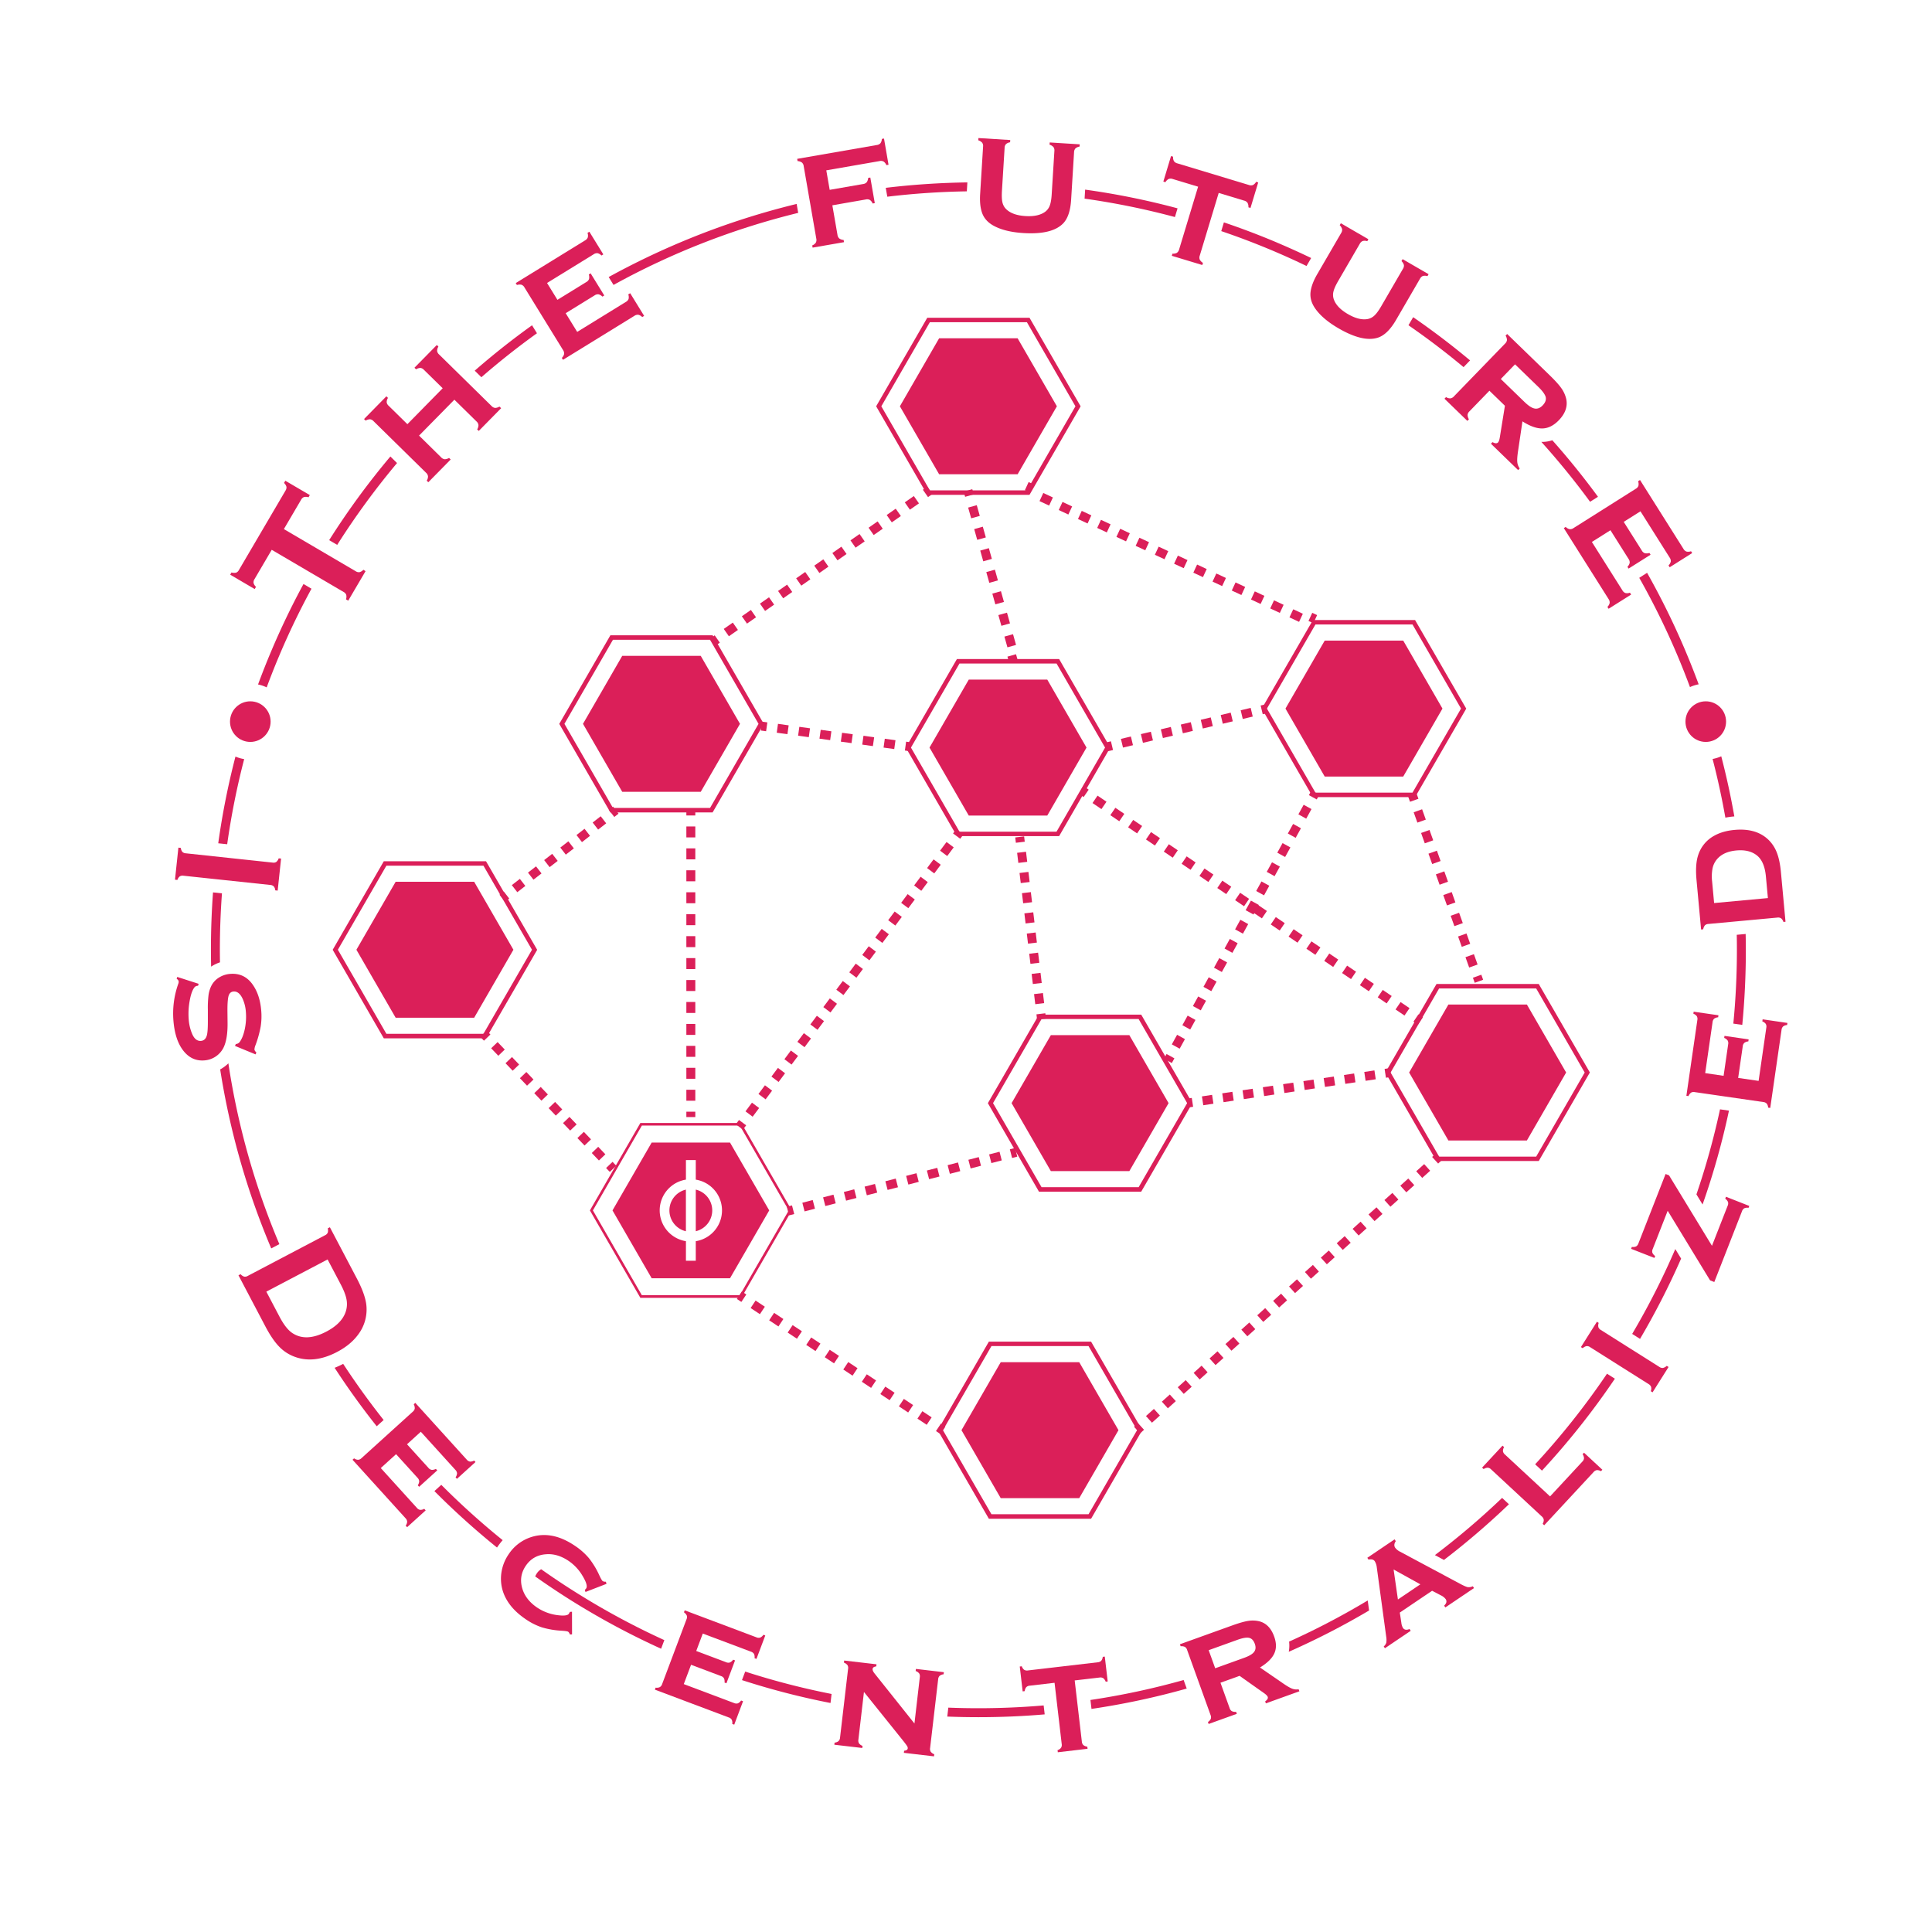 <svg id="Layer_1" data-name="Layer 1" xmlns="http://www.w3.org/2000/svg" viewBox="0 0 2160 2160"><defs><style>.cls-1{fill:#db1f59;}</style></defs><path class="cls-1" d="M1582.08,693.24H1467.8l-3,5.26-51.22,88.71-2.89,5,2.89,5,54.26,94h114.28l29.83-51.65,5.2-9,22.12-38.3Zm-2.88,192.94H1470.68l-54.25-94,54.25-94H1579.2l54.25,94Z"/><polygon class="cls-1" points="1568.82 716.2 1481.05 716.2 1437.17 792.21 1481.05 868.21 1568.82 868.21 1612.7 792.21 1568.82 716.2"/><path class="cls-1" d="M1238.37,830.81l-51.22-88.71-3-5.26H1069.83l-57.15,99,22.12,38.3,5.2,9,29.83,51.65h114.28l54.26-94,2.89-5Zm-57.14,99H1072.71l-54.25-94,54.25-94h108.52l54.25,94Z"/><polygon class="cls-1" points="1170.86 759.81 1083.09 759.81 1039.21 835.81 1083.09 911.82 1170.86 911.82 1214.74 835.81 1170.86 759.81"/><path class="cls-1" d="M1151,355.25H1036.7l-57.15,99,33.74,58.43,5.08,8.8,18.33,31.75H1151l18.33-31.75,5.08-8.8,33.74-58.43Zm-2.88,193H1039.58l-54.25-94,54.25-94H1148.1l54.25,94Z"/><polygon class="cls-1" points="1137.72 378.22 1049.95 378.22 1006.07 454.23 1049.95 530.23 1137.72 530.23 1181.6 454.23 1137.72 378.22"/><path class="cls-1" d="M851,804.27l-54.26-94H682.41L652.58,762l-5.2,9-22.12,38.31,57.15,99H796.69l3-5.16L851,814.27l2.89-5Zm-57.14,99H685.29l-54.25-94,54.25-94H793.81l54.25,94Z"/><polygon class="cls-1" points="783.43 733.26 695.67 733.26 651.79 809.27 695.67 885.28 783.43 885.28 827.32 809.27 783.43 733.26"/><path class="cls-1" d="M1310.91,1195l-5.2-9-29.83-51.65H1161.6l-54.26,94-2.89,5,2.89,5,51.25,88.76,3,5.22h114.28l57.15-99ZM1273,1327.3H1164.48l-54.25-94,54.25-94H1273l54.25,94Z"/><polygon class="cls-1" points="1262.62 1157.32 1174.86 1157.32 1130.97 1233.32 1174.86 1309.33 1262.62 1309.33 1306.5 1233.32 1262.62 1157.32"/><path class="cls-1" d="M1720.34,1100.1H1606.06l-3,5.13h0l-51.3,88.84-2.89,5,2.89,5,51.3,88.84,3,5.13h114.28l57.15-99Zm-2.88,193H1608.94l-54.25-94,54.25-94h108.52l54.25,94Z"/><polygon class="cls-1" points="1707.08 1123.08 1619.32 1123.08 1575.43 1199.08 1619.32 1275.09 1707.08 1275.09 1750.96 1199.08 1707.08 1123.08"/><path class="cls-1" d="M597.64,1056.83,546.34,968h0l-3-5.13H429.1l-57.15,99,57.15,99H543.38l3-5.13,51.3-88.84,2.89-5Zm-57.14,99H432l-54.25-94,54.25-94H540.5l54.25,94Z"/><polygon class="cls-1" points="530.12 985.82 442.35 985.82 398.47 1061.83 442.35 1137.83 530.12 1137.83 574 1061.83 530.12 985.82"/><path class="cls-1" d="M1248.77,1550.07l-5.12-8.86-23.8-41.23H1105.56l-57.14,99,57.14,99h114.29l57.14-99ZM1217,1692.94H1108.45l-54.26-94,54.26-94H1217l54.26,94Z"/><polygon class="cls-1" points="1206.59 1522.96 1118.83 1522.96 1074.94 1598.96 1118.83 1674.97 1206.59 1674.97 1250.47 1598.96 1206.59 1522.96"/><path class="cls-1" d="M255.33,1188.82a40.13,40.13,0,0,1-3.53,3.1,40.83,40.83,0,0,1-5.64,3.7,849.94,849.94,0,0,0,57.08,200.12l9.09-4.78A840,840,0,0,1,255.33,1188.82Zm128.36,336a96.78,96.78,0,0,1-9.57,4.4q21.94,33.73,47.05,65.36l7.76-7Q404.93,1557.3,383.69,1524.84Zm783.13,381.87q-36.09,3.11-73,3.12-16.87,0-33.59-.66h0l-1.16,10q17.33.69,34.76.69,37.34,0,74.15-3.14Zm363.83-106.16-1.53-11.19a843,843,0,0,1-87.9,46,37.86,37.86,0,0,1-.36,11.38A855.94,855.94,0,0,0,1530.65,1800.55Zm266-264.7a853.82,853.82,0,0,1-80.34,101.26l7.63,7.08a858,858,0,0,0,81.53-102.77ZM1923,1240.25a840.77,840.77,0,0,1-26.37,95.1l6.87,11.28A845.72,845.72,0,0,0,1933,1241.7Zm28.71-196.06-10,.93q.18,8.34.17,16.71,0,41.78-4,82.57l10,1.45q4-41.65,4-84Q1951.84,1053,1951.66,1044.19Zm-216.15-552a36.6,36.6,0,0,1-10.55,1.86l-1.07,0h-.69A851.67,851.67,0,0,1,1777.73,561l8.84-5.58Q1762.63,522.69,1735.51,492.2Zm-307.7-220.94q-29.44-12.45-59.54-22.62l-2.94,9.75a842.37,842.37,0,0,1,95.34,39l5.17-8.91Q1447.07,279.41,1427.81,271.26ZM990.29,210l1.72,9.93a852,852,0,0,1,88.91-6l.62-10A866.16,866.16,0,0,0,990.29,210ZM594.84,363.68q-33.17,23.76-64.1,50.73l7.46,7.33q29.88-26,62.13-49.15ZM339.32,652.91q-19.77,36.45-36.05,75-7.84,18.54-14.77,37.33a42.44,42.44,0,0,1,9.66,3.26,843,843,0,0,1,50.08-110.31ZM244,942.81l10,1.06A842.42,842.42,0,0,1,273,848.69a41.61,41.61,0,0,1-9.75-2.83A848.31,848.31,0,0,0,244,942.81ZM436.46,510.36A853.44,853.44,0,0,0,368,603.91l9,5.26a853.36,853.36,0,0,1,66.9-91.48ZM890.66,228a851.51,851.51,0,0,0-130.79,43.28,860.12,860.12,0,0,0-79.36,38.46l5.43,8.81A842.14,842.14,0,0,1,892.4,238ZM1213.2,212l-.62,10.08a841.71,841.71,0,0,1,101,20.58l2.94-9.74A848.43,848.43,0,0,0,1213.2,212Zm366.74,142.59-5.26,9.05q31.88,22,61.59,46.81l7.28-7.51Q1612.82,377.26,1579.94,354.62Zm304.47,373.24a859.21,859.21,0,0,0-42.94-87.42L1832.7,646a844.75,844.75,0,0,1,56.71,122.17,42.09,42.09,0,0,1,9.72-3.1Q1892.22,746.33,1884.41,727.86Zm40,117.71a41.88,41.88,0,0,1-9.7,3q8.4,32.32,14.28,65.6a83.93,83.93,0,0,1,8.82-1.27l1.2-.09Q1933.07,878.88,1924.39,845.57ZM1873,1396.45a843,843,0,0,1-48.2,94.88l8.79,5.55a856.35,856.35,0,0,0,45.92-89.76Zm-193.63,278.22a851.7,851.7,0,0,1-75.13,63.94l10.13,5.42a864.15,864.15,0,0,0,72.64-62.27Zm-356.05,203.61a839.23,839.23,0,0,1-104.19,22.31l1.17,10a847.51,847.51,0,0,0,106.47-22.75Zm-490.19-9.44-3.59,9.54a845.66,845.66,0,0,0,99,25.59l1.17-10.09A838.63,838.63,0,0,1,833.14,1868.84ZM493.37,1660.06l-7.7,7,1.47,1.48a865.38,865.38,0,0,0,68.53,61.63c.22-.35.45-.69.69-1a70.64,70.64,0,0,1,5.65-7.24A857.67,857.67,0,0,1,493.37,1660.06ZM248.16,998.77l-10-1.06q-2.34,31.86-2.34,64.12,0,9.47.21,18.89l.61-.4a41.47,41.47,0,0,1,9.3-4.41q-.12-7-.12-14.08Q245.84,1030,248.16,998.77Z"/><path class="cls-1" d="M742.74,1833.68l-3.62,9.62a853.12,853.12,0,0,1-84.6-44.25q-9.75-5.8-19.32-11.87-18.72-11.87-36.82-24.69a16.57,16.57,0,0,1,1.85-3.48,14,14,0,0,1,4.82-4.58q15.9,11.27,32.34,21.8,13,8.31,26.24,16.16A841.49,841.49,0,0,0,742.74,1833.68Z"/><path class="cls-1" d="M406.26,637a9.2,9.2,0,0,1-4.3,2.7,6.24,6.24,0,0,1-4.28-1.06l-80.3-47.11,19.26-32.81a6.35,6.35,0,0,1,3.2-3,9.12,9.12,0,0,1,5.09.27l1.45-2.48L319,537.46l-1.46,2.48a9.13,9.13,0,0,1,2.71,4.3,6.32,6.32,0,0,1-1.07,4.28l-52.11,88.83a6,6,0,0,1-3.14,2.9,9.92,9.92,0,0,1-5.11-.23l-1.45,2.48,27.38,16.07,1.46-2.48a9.15,9.15,0,0,1-2.72-4.31,6.2,6.2,0,0,1,1-4.19l19.3-32.9,80.3,47.11a6.3,6.3,0,0,1,3,3.23,9.28,9.28,0,0,1-.26,5.06l2.48,1.46,19.39-33Z"/><path class="cls-1" d="M558.42,454.56a9.49,9.49,0,0,1-4.91,1.48,6.4,6.4,0,0,1-3.93-2.09l-58.72-57.69a6.46,6.46,0,0,1-2.16-3.89,9,9,0,0,1,1.45-4.88l-1.79-1.76-25,25.41,1.8,1.76a9.49,9.49,0,0,1,4.91-1.54,6.35,6.35,0,0,1,3.86,2.09l21,20.62-39.46,40.17-21-20.63a6.41,6.41,0,0,1-2.16-3.88,9,9,0,0,1,1.46-4.87l-1.8-1.77L407,468.5l1.8,1.76a9.81,9.81,0,0,1,4.88-1.5,6.25,6.25,0,0,1,3.9,2.06l58.77,57.74a6.47,6.47,0,0,1,2.17,4,8.52,8.52,0,0,1-1.45,4.81l1.79,1.77,25-25.41-1.79-1.77a9.5,9.5,0,0,1-4.92,1.48,6.4,6.4,0,0,1-3.93-2.1L468.52,487,508,446.87l24.76,24.32a6.5,6.5,0,0,1,2.17,4,8.45,8.45,0,0,1-1.45,4.82l1.8,1.77,25-25.41Z"/><path class="cls-1" d="M704.56,327.82l-2.14,1.32a8.89,8.89,0,0,1,.34,5.09,6.52,6.52,0,0,1-3,3.3l-54.45,33.54-12.88-20.91,32.32-19.91a6.53,6.53,0,0,1,4.39-1.19,9,9,0,0,1,4.37,2.56l2.07-1.28-15.24-24.73-2.06,1.27a9.51,9.51,0,0,1,.25,5.13,6.47,6.47,0,0,1-3,3.31l-32.32,19.9-11.6-18.84,52.08-32.07a6.58,6.58,0,0,1,4.36-1.23,8.87,8.87,0,0,1,4.4,2.59l2.07-1.27-15.62-25.35-2.06,1.27a8.91,8.91,0,0,1,.32,5.08,6.53,6.53,0,0,1-3.05,3.36l-77.5,47.74,1.32,2.14a9.8,9.8,0,0,1,5.1-.29,6.29,6.29,0,0,1,3.29,2.94l43.21,70.15a6.53,6.53,0,0,1,1.15,4.36,8.5,8.5,0,0,1-2.57,4.33l1.33,2.14,79.87-49.19a6.48,6.48,0,0,1,4.36-1.16,8.5,8.5,0,0,1,4.33,2.57l2.15-1.32Z"/><path class="cls-1" d="M988.32,154.88l-2.4.42a8.9,8.9,0,0,1-1.58,4.84,6.61,6.61,0,0,1-4.08,2l-89,15.46.43,2.48a9.71,9.71,0,0,1,4.84,1.62,6.22,6.22,0,0,1,2,3.95l14.1,81.18a6.49,6.49,0,0,1-.55,4.47,8.45,8.45,0,0,1-4,3.07l.43,2.48,35.1-6.1-.43-2.48a9.43,9.43,0,0,1-4.86-1.66,6.46,6.46,0,0,1-2-4l-5.74-33.07L968,223a6.52,6.52,0,0,1,4.52.52,9.2,9.2,0,0,1,3.11,4l2.39-.42-5-28.62-2.39.41a9.61,9.61,0,0,1-1.63,4.85,6.39,6.39,0,0,1-4,2l-37.4,6.5-3.79-21.8,59.56-10.35a6.49,6.49,0,0,1,4.51.52,9.14,9.14,0,0,1,3.12,4l2.39-.42Z"/><path class="cls-1" d="M1173.59,159.26l-.16,2.52a9.48,9.48,0,0,1,4.39,2.7,6.5,6.5,0,0,1,1,4.3l-3,48.39q-.51,8.43-2.23,12.83a15.08,15.08,0,0,1-5.49,7.05q-7.71,5.38-21.63,4.52t-20.92-7.15a15.13,15.13,0,0,1-4.7-7.68c-.81-3.05-1-7.39-.69-13l3-48.39a6.43,6.43,0,0,1,1.5-4.18,8.81,8.81,0,0,1,4.65-2.1l.16-2.52-35.55-2.2-.16,2.52a9.69,9.69,0,0,1,4.34,2.7,6.27,6.27,0,0,1,1,4.3l-3.3,53.23q-.75,12.12,2,20.4,3,9,12.18,14.36,12.78,7.38,34.24,8.7,32.05,2,44.47-10.86,7.71-8.09,8.84-26.31l3.29-53.23a6.46,6.46,0,0,1,1.52-4.19,8.93,8.93,0,0,1,4.64-2.1l.15-2.51Z"/><path class="cls-1" d="M1404.38,203.25a9,9,0,0,1-3.58,3.62,6.54,6.54,0,0,1-4.54-.06l-80-24.18a6.43,6.43,0,0,1-3.8-2.52,8.66,8.66,0,0,1-.91-4.92l-2.32-.7L1300.63,203l2.32.71a9.13,9.13,0,0,1,3.58-3.59,6.43,6.43,0,0,1,4.55,0l28.41,8.59-21.22,70.17a6.43,6.43,0,0,1-2.5,3.75,8.48,8.48,0,0,1-4.94.95l-.73,2.41,34.1,10.31.73-2.41a9.41,9.41,0,0,1-3.59-3.66,6.39,6.39,0,0,1,0-4.45l21.19-70.09,28.41,8.59a6.55,6.55,0,0,1,3.81,2.49,9.11,9.11,0,0,1,1,5l2.32.71,8.62-28.5Z"/><path class="cls-1" d="M1568.14,289.73l-1.26,2.18a9.5,9.5,0,0,1,2.71,4.38,6.41,6.41,0,0,1-1.08,4.26l-24.35,41.93q-4.25,7.31-7.75,10.47a15,15,0,0,1-8.06,3.85q-9.31,1.35-21.37-5.65t-15.49-15.76a15.14,15.14,0,0,1-.77-9q1-4.64,5.22-11.94l24.35-41.93a6.52,6.52,0,0,1,3.22-3.07,8.86,8.86,0,0,1,5.1.21l1.27-2.18-30.8-17.89-1.27,2.18a9.79,9.79,0,0,1,2.67,4.36,6.29,6.29,0,0,1-1,4.29l-26.79,46.12q-6.11,10.5-7.37,19.13-1.39,9.38,4.46,18.29,8.13,12.33,26.72,23.12,27.78,16.13,44.63,10.21,10.5-3.78,19.68-19.57l26.79-46.12a6.39,6.39,0,0,1,3.23-3.06,8.9,8.9,0,0,1,5.09.2l1.27-2.18Z"/><path class="cls-1" d="M1751,445.77A34,34,0,0,0,1745.6,434q-3.93-5.62-13.17-14.58l-47.42-46-1.75,1.81a9.71,9.71,0,0,1,1.54,4.88,6.21,6.21,0,0,1-2,3.91l-57.33,59.17a6.52,6.52,0,0,1-3.94,2.19,8.51,8.51,0,0,1-4.83-1.42l-1.75,1.81,25.58,24.79,1.75-1.81a9.45,9.45,0,0,1-1.51-4.9,6.37,6.37,0,0,1,2.06-3.94l22.36-23.07,17.33,16.79-5.6,34.69c-.49,3.27-1.2,5.38-2.11,6.33q-1.93,2-6.18-.36l-1.75,1.8,30.43,29.49,1.75-1.81a14.83,14.83,0,0,1-2.73-7.33q-.39-4.07,1-13l4.79-32.35q12.86,8.21,22.45,7.92t18.12-9.06Q1753.84,458.45,1751,445.77Zm-26.28,7.47q-5,5.17-10.7,3-4.1-1.45-10-7.22l-26.1-25.29,15.9-16.4,26.1,25.28q7.17,7,8.23,11.48C1728.78,447.15,1727.65,450.18,1724.69,453.24Z"/><path class="cls-1" d="M1890.6,616.28a9,9,0,0,1-5.07.38,6.57,6.57,0,0,1-3.4-3l-48.56-77-2.13,1.34a9.83,9.83,0,0,1,.35,5.1,6.3,6.3,0,0,1-2.91,3.32l-69.68,44a6.5,6.5,0,0,1-4.35,1.2,8.44,8.44,0,0,1-4.35-2.52l-2.13,1.35,50.05,79.34a6.47,6.47,0,0,1,1.2,4.35,8.48,8.48,0,0,1-2.52,4.35l1.34,2.13,25.18-15.88-1.34-2.13a8.81,8.81,0,0,1-5.09.39,6.46,6.46,0,0,1-3.33-3l-34.12-54.09,20.77-13.1,20.25,32.1a6.52,6.52,0,0,1,1.24,4.38,9,9,0,0,1-2.51,4.4l1.3,2,24.57-15.5-1.3-2a9.5,9.5,0,0,1-5.12.31,6.47,6.47,0,0,1-3.35-2.94l-20.25-32.11,18.72-11.8,32.63,51.73a6.68,6.68,0,0,1,1.28,4.35,8.82,8.82,0,0,1-2.55,4.42l1.3,2.06,25.18-15.89Z"/><path class="cls-1" d="M311.56,959.64a8.61,8.61,0,0,1-2.63,4,5.72,5.72,0,0,1-4,.76L207.71,954a5.9,5.9,0,0,1-3.83-1.6,8.55,8.55,0,0,1-1.74-4.44l-2.69-.29-3.81,35.83,2.69.29a8.16,8.16,0,0,1,2.59-3.94,5.94,5.94,0,0,1,4.12-.79l97.23,10.34a6,6,0,0,1,3.79,1.59,8,8,0,0,1,1.69,4.44l2.69.28,3.82-35.83Z"/><path class="cls-1" d="M291.43,1147.73a72.8,72.8,0,0,0,.59-18.26q-1.54-17.87-10-29.36-9.31-12.61-24.83-11.27a27.31,27.31,0,0,0-12.46,4.13,23.48,23.48,0,0,0-8.46,9.22,33.51,33.51,0,0,0-3.11,10.2,114.09,114.09,0,0,0-.77,16.54l0,13.33q0,10.6-1,14.77-1.5,6.24-6.64,6.69-6.41.55-10-8A50.55,50.55,0,0,1,211,1140a80.33,80.33,0,0,1,1-20.72q1.84-10.59,5.19-15.13a4.83,4.83,0,0,1,3.56-2l.67-.06.66-2.18-23.92-7.69-.67,2.18a4,4,0,0,1,2.3,2.94,6,6,0,0,1-.4,2.33,99.13,99.13,0,0,0-5.45,42q1.83,21.17,10.9,32.85,9.47,12.25,23.87,11a25.91,25.91,0,0,0,21.26-14.4q4.6-9.57,4.45-27.13l-.14-13.4q-.08-12.64,1.27-17.17t5.48-4.89q6.24-.54,10.31,8.28a42.82,42.82,0,0,1,3.53,14.3,66.41,66.41,0,0,1-1.15,19.2q-2,9.59-5.85,14.77a5.65,5.65,0,0,1-4.23,2.14l-.92,2.12,23,9.48.92-2.12c-1.36-1.3-2.08-2.4-2.16-3.29a14.52,14.52,0,0,1,1.19-4.95A120,120,0,0,0,291.43,1147.73Z"/><path class="cls-1" d="M409.68,1460.09q-1-12.28-10.86-31l-30-57-2.4,1.26a8.66,8.66,0,0,1,0,4.77,5.89,5.89,0,0,1-3,2.9L277,1426.47a5.87,5.87,0,0,1-4.07.8,8.71,8.71,0,0,1-3.91-2.72l-2.4,1.26,30,57q7.44,14.16,14.76,22a46,46,0,0,0,16.74,11.56q22.39,9,48.82-4.92,15.06-7.92,23.41-19.29A46.34,46.34,0,0,0,409.68,1460.09Zm-23.56,7.53Q381.46,1480,365,1488.68q-22.77,12-38.23,1.64-7.22-4.82-14.27-18.24l-14.74-28,68.5-36,14.74,28q5.36,10.2,6.53,17.42A27.29,27.29,0,0,1,386.12,1467.62Z"/><path class="cls-1" d="M530.07,1632.91a8.38,8.38,0,0,1-4.63,1.18,6.2,6.2,0,0,1-3.64-2.24l-57.49-63.42-1.75,1.59a9.16,9.16,0,0,1,1.14,4.67,5.83,5.83,0,0,1-2.15,3.55l-57.4,52a6,6,0,0,1-3.83,1.82,8,8,0,0,1-4.44-1.62l-1.75,1.59,59.25,65.36a6.09,6.09,0,0,1,1.82,3.83,7.93,7.93,0,0,1-1.63,4.44l1.59,1.75,20.75-18.8-1.59-1.75a8.38,8.38,0,0,1-4.66,1.19,6.1,6.1,0,0,1-3.56-2.2l-40.39-44.55,17.11-15.51,24,26.44a6.15,6.15,0,0,1,1.86,3.86,8.55,8.55,0,0,1-1.61,4.48l1.53,1.69,20.24-18.35-1.53-1.69a9,9,0,0,1-4.69,1.12,6,6,0,0,1-3.58-2.18l-24-26.45,15.42-14,38.63,42.61a6.25,6.25,0,0,1,1.89,3.82,8.34,8.34,0,0,1-1.64,4.51l1.54,1.7,20.74-18.81Z"/><path class="cls-1" d="M677.35,1768.35a6.17,6.17,0,0,1-3.47-.62c-.79-.54-2-2.65-3.76-6.35a93.21,93.21,0,0,0-11.66-19.3,73.89,73.89,0,0,0-15.55-13.77q-25.86-17.61-49.61-9.64a47.51,47.51,0,0,0-24.55,18.89,48.76,48.76,0,0,0-8.28,21.48,46.29,46.29,0,0,0,1.95,20.57q5.85,17.4,25,30.45a72.29,72.29,0,0,0,18.39,9.35,95.49,95.49,0,0,0,22.2,3.77c4.07.24,6.49.63,7.29,1.17a6.39,6.39,0,0,1,1.84,3l2.42-.09-.05-25.31-2.35.14c-.68,1.3-1.06,2-1.12,2.1q-2,2.93-12.36,1.61a52.82,52.82,0,0,1-23.16-8.52q-12.66-8.61-16.46-20.91-4.3-13.95,3.77-25.81t22.59-12.88q12.81-1.07,25.53,7.6a51.8,51.8,0,0,1,15.24,16.39q6.49,10.74,4.17,14.15a9.48,9.48,0,0,1-.68.86,6.34,6.34,0,0,0-.85,1l.78,2.16,23.48-9.08Z"/><path class="cls-1" d="M853.47,1827.69a8.43,8.43,0,0,1-3.59,3.17,6.16,6.16,0,0,1-4.25-.34l-80.12-30.15-.83,2.22a9.11,9.11,0,0,1,3.15,3.62,5.86,5.86,0,0,1-.29,4.14l-27.29,72.52a6,6,0,0,1-2.58,3.36,8,8,0,0,1-4.69.59l-.83,2.21,82.56,31.08a6,6,0,0,1,3.37,2.57,8,8,0,0,1,.59,4.7l2.21.83,9.86-26.2-2.21-.84a8.35,8.35,0,0,1-3.6,3.19,6.14,6.14,0,0,1-4.17-.32l-56.28-21.19,8.13-21.61L806,1873.81a6.17,6.17,0,0,1,3.41,2.58,8.6,8.6,0,0,1,.62,4.73l2.13.8,9.63-25.57-2.14-.81a8.87,8.87,0,0,1-3.67,3.14,6,6,0,0,1-4.17-.3l-33.41-12.57,7.33-19.48,53.83,20.26a6.26,6.26,0,0,1,3.43,2.53,8.49,8.49,0,0,1,.6,4.77l2.14.8,9.86-26.2Z"/><path class="cls-1" d="M1024,1865.87l-.28,2.35a8.41,8.41,0,0,1,3.94,2.72,6,6,0,0,1,.71,4.13l-6,51.83-44.64-56c-1.59-2-2.3-3.68-2.14-5q.27-2.36,4.08-2.85l.27-2.35-36.14-4.21-.27,2.35a9.13,9.13,0,0,1,3.93,2.76,5.88,5.88,0,0,1,.72,4.08l-9,77a6.07,6.07,0,0,1-1.69,3.89,8,8,0,0,1-4.41,1.7l-.28,2.35,31.26,3.65.27-2.36a8.41,8.41,0,0,1-3.9-2.75,6,6,0,0,1-.74-4.16l6.22-53.36,44.23,55.06q3.2,4.08,4,5.45a3.92,3.92,0,0,1,.73,2.54c-.18,1.55-1.54,2.44-4.06,2.65l-.27,2.35,33.7,3.93.27-2.35a8.91,8.91,0,0,1-3.93-2.8,6,6,0,0,1-.71-4.12l9-76.89a6,6,0,0,1,1.65-3.85,8.39,8.39,0,0,1,4.46-1.73l.27-2.35Z"/><path class="cls-1" d="M1235.16,1852.08l-2.26.27a8.5,8.5,0,0,1-1.74,4.46,6.24,6.24,0,0,1-3.94,1.65l-78,9.11a6.06,6.06,0,0,1-4.22-.74,8.21,8.21,0,0,1-2.63-3.91l-2.27.26,3.25,27.81,2.26-.26a8.61,8.61,0,0,1,1.74-4.44,6.1,6.1,0,0,1,3.94-1.68l27.72-3.23,8,68.47a6,6,0,0,1-.74,4.17,8,8,0,0,1-3.91,2.67l.28,2.36,33.26-3.89-.27-2.35a8.82,8.82,0,0,1-4.47-1.82,6,6,0,0,1-1.64-3.84l-8-68.4,27.72-3.23a6.14,6.14,0,0,1,4.22.72,8.6,8.6,0,0,1,2.71,3.92l2.27-.27Z"/><path class="cls-1" d="M1451.88,1888.64a13.78,13.78,0,0,1-7.32-.73q-3.58-1.35-10.55-6.2l-25.34-17.42q12.24-7.47,16-15.69t-.16-19q-5.13-14.23-17-17.06a31.75,31.75,0,0,0-12.17-.33q-6.39,1-17.77,5.09l-58.41,21,.81,2.23a9.2,9.2,0,0,1,4.75.72,5.84,5.84,0,0,1,2.46,3.33l26.26,72.9a6,6,0,0,1,.22,4.23,8,8,0,0,1-3.19,3.49l.8,2.23,31.51-11.35-.8-2.23a9,9,0,0,1-4.76-.75,6,6,0,0,1-2.48-3.37l-10.24-28.43,21.35-7.68,27,19.07c2.56,1.77,4,3.23,4.47,4.4.59,1.64-.37,3.33-2.86,5.06l.8,2.23,37.48-13.5ZM1401,1848.07q-2.92,2.85-10.25,5.49l-32.15,11.58-7.28-20.21,32.15-11.58q8.84-3.18,13.1-2.2t6.3,6.63Q1405.2,1844.14,1401,1848.07Z"/><path class="cls-1" d="M1646.6,1773.45a10.08,10.08,0,0,1-5.56,1c-1.55-.27-4.17-1.39-7.87-3.34l-67.73-36.22a15.49,15.49,0,0,1-5.59-4.49q-2.17-3.23.64-7.37l-1.33-2-30.49,20.6,1.32,2c3.35-.69,5.66-.08,7,1.83a16.39,16.39,0,0,1,2.27,6.84l10.52,77.4a21.19,21.19,0,0,1,.13,6.76,9,9,0,0,1-2.88,4.28l1.33,2,28.84-19.48-1.32-2q-5.1,2.12-7.38-1.25a14.88,14.88,0,0,1-1.79-5.83l-1.71-11.3,36.11-24.38,9.76,5.1a14.4,14.4,0,0,1,5.38,4.19q2.36,3.49-1.68,7.34l1.33,2,32.07-21.66Zm-83.71,14.79-4.82-33.52,29.91,16.57Z"/><path class="cls-1" d="M1770.94,1624.13l-1.56,1.68a9,9,0,0,1,1.57,4.56,6.15,6.15,0,0,1-1.91,3.77L1733,1673l-50.53-46.9a6,6,0,0,1-2.14-3.6,8.46,8.46,0,0,1,1.24-4.62l-1.74-1.61L1657,1640.83l1.73,1.61a9.18,9.18,0,0,1,4.55-1.55,5.9,5.9,0,0,1,3.72,1.84l56.79,52.71a6,6,0,0,1,2.14,3.66,8,8,0,0,1-1.23,4.56l1.73,1.61,55.18-59.45a6.19,6.19,0,0,1,3.66-2.2,8.4,8.4,0,0,1,4.63,1.23l1.55-1.67Z"/><path class="cls-1" d="M1863.44,1527.05a9,9,0,0,1-4.22,2.33,6,6,0,0,1-4-1.14l-65.45-41.32a6.06,6.06,0,0,1-2.77-3.14,8.46,8.46,0,0,1,.37-4.77l-2-1.27-17.88,28.33,2,1.26a9.24,9.24,0,0,1,4.19-2.36,5.92,5.92,0,0,1,4,1.12l65.52,41.36a6.08,6.08,0,0,1,2.77,3.21,8,8,0,0,1-.37,4.71l2,1.26,17.88-28.32Z"/><path class="cls-1" d="M1929.66,1338l-.83,2.13a9.38,9.38,0,0,1,3.08,3.66,5.93,5.93,0,0,1-.36,4.22L1914,1392.82l-48-78.77-3.86-1.51-30.36,77.59a6.12,6.12,0,0,1-2.6,3.38,8.35,8.35,0,0,1-4.75.55l-.83,2.13,26.07,10.2.83-2.13a8.94,8.94,0,0,1-3.12-3.67,6,6,0,0,1,.39-4.2l16.72-42.73,47.4,77.8,4.72,1.85,30.95-79.08a6,6,0,0,1,2.63-3.37,8.24,8.24,0,0,1,4.69-.49l.83-2.12Z"/><path class="cls-1" d="M1970.64,1139.61l-.34,2.34a8.32,8.32,0,0,1,3.88,2.83,6.08,6.08,0,0,1,.58,4.14l-8.61,59.52-22.86-3.31,5.12-35.32a6,6,0,0,1,1.78-3.89,8.58,8.58,0,0,1,4.48-1.62l.33-2.26-27-3.91-.33,2.26a8.87,8.87,0,0,1,3.86,2.91,6.07,6.07,0,0,1,.59,4.14l-5.11,35.33-20.59-3,8.24-56.92a6.19,6.19,0,0,1,1.74-3.9,8.38,8.38,0,0,1,4.52-1.61l.33-2.26-27.71-4-.33,2.26a8.43,8.43,0,0,1,3.87,2.83,6.17,6.17,0,0,1,.58,4.23l-12.26,84.71,2.34.34a9.31,9.31,0,0,1,2.87-3.86,5.89,5.89,0,0,1,4.1-.6l76.68,11.1a6.12,6.12,0,0,1,3.85,1.79,8.06,8.06,0,0,1,1.57,4.46l2.35.34,12.63-87.31a6,6,0,0,1,1.8-3.84A8,8,0,0,1,1998,1146l.34-2.34Z"/><path class="cls-1" d="M1991.1,975.11q-1.21-13.14-4.51-21.71a39.88,39.88,0,0,0-9.46-14.54q-13.79-13.26-38-11-13.07,1.2-22.43,6.4a37.8,37.8,0,0,0-18.19,22q-3.37,10.35-1.78,27.61l5.11,55.33,2.36-.22a9.09,9.09,0,0,1,1.89-4.42A5.85,5.85,0,0,1,1910,1033l77.15-7.13a6,6,0,0,1,4.15.85,8,8,0,0,1,2.58,4l2.35-.21Zm-74.7,34.51-2.23-24.09a49.2,49.2,0,0,1,.47-14.65,23,23,0,0,1,4.89-10.14q7.18-8.57,21.76-9.91t23.21,5.76q8.28,6.79,9.81,23.38l2.22,24.09Z"/><path class="cls-1" d="M883.54,1350.36l-54.76-94.84H715.94l-54.75,94.84-1.67,2.89,1.67,2.89L715.94,1451H828.78l54.76-94.83,1.67-2.89Zm-56.42,97.72H717.61l-54.75-94.83,54.75-94.84H827.12l54.75,94.84Z"/><path class="cls-1" d="M766.84,1330v46.56a23.92,23.92,0,0,1,0-46.56Z"/><path class="cls-1" d="M796.29,1353.25a23.93,23.93,0,0,1-18.41,23.28V1330A23.92,23.92,0,0,1,796.29,1353.25Z"/><path class="cls-1" d="M816.16,1277.39H728.57l-43.79,75.86,43.79,75.85h87.59L860,1353.25Zm-38.28,110.27v21.84h-11v-21.84a34.85,34.85,0,0,1,0-68.82V1297h11v21.85a34.85,34.85,0,0,1,0,68.82Z"/><rect class="cls-1" x="849.22" y="809.15" width="10" height="6" transform="translate(-68 1546.17) rotate(-82.07)"/><path class="cls-1" d="M999.78,837.47l-11.94-1.66,1.38-9.9,11.94,1.66Zm-23.88-3.32L964,832.48l1.38-9.9,11.94,1.66ZM952,830.82l-11.94-1.66,1.38-9.91,11.94,1.67Zm-23.88-3.33-11.94-1.66,1.38-9.9,11.94,1.66Zm-23.88-3.32-11.94-1.67,1.38-9.9,11.94,1.66Zm-23.88-3.33-11.94-1.66,1.38-9.91,11.94,1.67Z"/><rect class="cls-1" x="1010.38" y="831.6" width="10" height="6" transform="translate(48.63 1725.08) rotate(-82.07)"/><rect class="cls-1" x="1034.12" y="544.93" width="6" height="10" transform="translate(-127.99 693.31) rotate(-34.95)"/><path class="cls-1" d="M814.9,711.35l-5.73-8.2,10.12-7.07,5.73,8.2Zm20.24-14.15L829.41,689l10.12-7.07,5.73,8.19Zm20.24-14.14-5.73-8.2,10.12-7.07,5.73,8.2Zm20.23-14.15-5.72-8.19L880,653.64l5.72,8.2Zm20.24-14.14-5.73-8.2,10.12-7.07,5.73,8.19Zm20.24-14.15-5.73-8.2,10.12-7.07,5.73,8.2Zm20.24-14.15-5.73-8.19,10.12-7.07,5.73,8.19Zm20.24-14.14-5.73-8.2L961,597.06l5.73,8.19Zm20.24-14.15L971.08,590l10.12-7.08,5.73,8.2ZM997.05,584l-5.73-8.2,10.12-7.07,5.73,8.19Zm20.24-14.15-5.73-8.2,10.12-7.07,5.72,8.2Z"/><rect class="cls-1" x="796.46" y="711.04" width="6" height="10" transform="translate(-266.02 587.21) rotate(-34.95)"/><rect class="cls-1" x="1145.82" y="546.47" width="10" height="6" transform="matrix(0.42, -0.91, 0.91, 0.42, 167.28, 1361.24)"/><path class="cls-1" d="M1452.38,695.24l-10.75-5,4.22-9.06,10.75,5Zm-21.5-10-10.75-5,4.22-9.07,10.75,5Zm-21.49-10-10.75-5,4.21-9.07,10.75,5Zm-21.5-10-10.75-5,4.22-9.07,10.75,5Zm-21.5-10-10.75-5,4.22-9.07,10.75,5Zm-21.49-10-10.75-5,4.22-9.06,10.74,5Zm-21.5-10-10.75-5,4.22-9.07,10.75,5Zm-21.5-10-10.74-5,4.21-9.07,10.75,5Zm-21.49-10-10.75-5,4.22-9.07,10.74,5Zm-21.5-10-10.75-5,4.22-9.06,10.75,5Zm-21.5-10-10.74-5,4.21-9.06,10.75,5Zm-21.49-10-10.75-5,4.22-9.07,10.74,5Zm-21.5-10-10.75-5,4.22-9.07,10.75,5Zm-21.5-10-10.74-5,4.21-9.07,10.75,5Z"/><rect class="cls-1" x="1462.96" y="693.97" width="10" height="6" transform="matrix(0.42, -0.91, 0.91, 0.42, 216.94, 1734.09)"/><rect class="cls-1" x="1575.08" y="889.03" width="10" height="6" transform="translate(-208.03 583.76) rotate(-19.67)"/><path class="cls-1" d="M1642.56,1081.71l-4.14-11.57,9.42-3.37,4.13,11.58Zm-8.28-23.14-4.13-11.58,9.41-3.36,4.14,11.57Zm-8.27-23.15-4.14-11.57,9.42-3.37,4.14,11.57Zm-8.27-23.15-4.14-11.57,9.42-3.37,4.13,11.58Zm-8.27-23.14-4.14-11.58,9.42-3.36,4.13,11.57ZM1601.19,966l-4.13-11.58,9.42-3.36,4.13,11.57Zm-8.27-23.15-4.13-11.57,9.41-3.37,4.14,11.58Zm-8.27-23.15-4.14-11.57,9.42-3.36,4.14,11.57Z"/><rect class="cls-1" x="1647.41" y="1091.43" width="10" height="6" transform="translate(-271.92 619.9) rotate(-19.67)"/><rect class="cls-1" x="1548.72" y="1194.53" width="6" height="10" transform="translate(-161.43 244.63) rotate(-8.57)"/><path class="cls-1" d="M1345.27,1235.67l-1.49-9.89,11.35-1.71,1.49,9.89Zm22.69-3.42-1.49-9.89,11.35-1.71,1.49,9.89Zm22.69-3.42-1.48-9.88,11.34-1.71,1.49,9.89Zm22.7-3.41-1.49-9.89,11.34-1.71,1.49,9.89ZM1436,1222l-1.49-9.89,11.35-1.7,1.48,9.88Zm22.69-3.41-1.49-9.89,11.35-1.71,1.49,9.89Zm22.69-3.42-1.49-9.89,11.35-1.71,1.49,9.89Zm22.69-3.42-1.48-9.89,11.34-1.7,1.49,9.88Zm22.7-3.41-1.49-9.89,11.34-1.71,1.49,9.89Z"/><rect class="cls-1" x="1327.21" y="1227.88" width="6" height="10" transform="translate(-168.87 211.99) rotate(-8.57)"/><rect class="cls-1" x="880.78" y="1348.25" width="6" height="10" transform="translate(-309.7 263.32) rotate(-14.45)"/><path class="cls-1" d="M899.53,1354.35l-2.49-9.68,11.6-3,2.5,9.68Zm23.21-6-2.5-9.68,11.6-3,2.5,9.68Zm23.2-6-2.49-9.68,11.6-3,2.49,9.68Zm23.21-6-2.5-9.68,11.6-3,2.5,9.68Zm23.2-6-2.49-9.68,11.6-3,2.49,9.69Zm23.21-6-2.5-9.69,11.6-3,2.5,9.69Zm23.2-6-2.5-9.69,11.61-3,2.49,9.69Zm23.2-6-2.49-9.69,11.6-3,2.5,9.69Zm23.21-6-2.5-9.69,11.61-3,2.49,9.69Zm23.2-6-2.49-9.69,11.6-3,2.5,9.69Z"/><rect class="cls-1" x="1130.24" y="1283.96" width="6" height="10" transform="translate(-285.68 323.39) rotate(-14.44)"/><rect class="cls-1" x="678.31" y="1301.51" width="10" height="6" transform="translate(-713.13 836.96) rotate(-43.84)"/><path class="cls-1" d="M669.6,1297.44l-8-8.36,7.21-6.93,8,8.37Zm-16.07-16.73-8-8.36,7.22-6.93,8,8.37ZM637.46,1264l-8-8.37,7.22-6.92,8,8.36Zm-16.07-16.73-8-8.37,7.21-6.92,8,8.36Zm-16.07-16.73-8-8.37,7.21-6.93,8,8.37Zm-16.07-16.73-8-8.37,7.21-6.93,8,8.37Zm-16.07-16.74-8-8.36,7.21-6.93,8,8.37Zm-16.06-16.73-8-8.37,7.21-6.92,8,8.36Z"/><rect class="cls-1" x="537.58" y="1154.96" width="10" height="6" transform="translate(-650.8 698.48) rotate(-43.84)"/><rect class="cls-1" x="560.87" y="997.4" width="6" height="10" transform="translate(-496.14 556.17) rotate(-37.81)"/><path class="cls-1" d="M578.35,997.49l-6.14-7.9,9-7,6.13,7.9Zm18.07-14-6.13-7.9,9-7,6.13,7.9Zm18.08-14-6.13-7.9,9-7,6.14,7.9Zm18.07-14-6.13-7.9,9-7,6.13,7.9Zm18.08-14-6.13-7.91,9-7,6.13,7.9Zm18.08-14-6.13-7.9,9-7,6.13,7.9Z"/><rect class="cls-1" x="683.11" y="902.54" width="6" height="10" transform="translate(-412.33 611.2) rotate(-37.81)"/><rect class="cls-1" x="1135.41" y="935.59" width="10" height="6" transform="translate(-103.57 142.35) rotate(-6.83)"/><path class="cls-1" d="M1157.45,1122.71l-1.36-11.29,9.93-1.19,1.36,11.29Zm-2.71-22.57-1.35-11.29,9.93-1.19,1.35,11.29Zm-2.7-22.57-1.36-11.28,9.93-1.19,1.36,11.28Zm-2.71-22.57-1.35-11.28,9.93-1.19,1.35,11.28Zm-2.7-22.57-1.36-11.28,9.93-1.19,1.36,11.28Zm-2.71-22.56-1.35-11.29,9.93-1.19,1.35,11.28Zm-2.7-22.57L1139.86,976l9.93-1.19,1.36,11.29Zm-2.71-22.57-1.35-11.29,9.93-1.19,1.35,11.29Z"/><rect class="cls-1" x="1159.12" y="1133.37" width="10" height="6" transform="translate(-126.92 146.56) rotate(-6.83)"/><rect class="cls-1" x="1206.84" y="882.2" width="10" height="6" transform="translate(-202.03 1388.28) rotate(-55.73)"/><path class="cls-1" d="M1570.24,1135.38l-10-6.79,5.63-8.26,10,6.79Zm-19.93-13.58-10-6.78,5.63-8.27,10,6.79Zm-19.93-13.57-10-6.79,5.62-8.26,10,6.78Zm-19.93-13.58-10-6.79,5.63-8.26,10,6.79Zm-19.93-13.57-10-6.79,5.63-8.27,10,6.79Zm-19.93-13.58-10-6.79,5.63-8.26,10,6.79Zm-19.93-13.57-10-6.79,5.63-8.27,10,6.79Zm-19.93-13.58-10-6.79,5.63-8.26,10,6.79Zm-19.93-13.58-10-6.78,5.63-8.27,10,6.79Zm-19.93-13.57-10-6.79,5.63-8.26,10,6.78Zm-19.93-13.58-10-6.78,5.63-8.27,10,6.79ZM1351,986.05l-10-6.79,5.63-8.26,10,6.78Zm-19.92-13.58-10-6.79,5.63-8.26,10,6.79Zm-19.93-13.57-10-6.79,5.63-8.27,10,6.79Zm-19.93-13.58-10-6.79,5.63-8.26,10,6.79Zm-19.93-13.57-10-6.79,5.63-8.27,10,6.79Zm-19.93-13.58-10-6.79,5.63-8.26,10,6.78Zm-19.93-13.58-10-6.78,5.63-8.27,10,6.79Z"/><rect class="cls-1" x="1580.5" y="1136.72" width="10" height="6" transform="translate(-249.11 1808.3) rotate(-55.73)"/><rect class="cls-1" x="1068.31" y="927.25" width="6" height="10" transform="translate(-316.63 1232.96) rotate(-53.25)"/><path class="cls-1" d="M841.47,1248.49l-8-6,7.25-9.71,8,6Zm14.5-19.42-8-6,7.25-9.71,8,6Zm14.51-19.43-8-6,7.25-9.72,8,6Zm14.5-19.43-8-6,7.25-9.72,8,6Zm14.5-19.43-8-6,7.25-9.71,8,6ZM914,1151.35l-8-6,7.25-9.71,8,6Zm14.5-19.42-8-6,7.26-9.71,8,6ZM943,1112.5l-8-6,7.25-9.72,8,6Zm14.5-19.43-8-6,7.25-9.72,8,6ZM972,1073.64l-8-6,7.26-9.71,8,6Zm14.5-19.43-8-6,7.25-9.71,8,6Zm14.5-19.42-8-6,7.25-9.71,8,6Zm14.51-19.43-8-6,7.25-9.72,8,6Zm14.5-19.43-8-6,7.25-9.72,8,6Zm14.5-19.43-8-6,7.25-9.71,8,6ZM1059,957.07l-8-6,7.25-9.71,8,6Z"/><rect class="cls-1" x="825.42" y="1252.62" width="6" height="10" transform="translate(-674.93 1169.13) rotate(-53.26)"/><rect class="cls-1" x="767.36" y="1242.89" width="10" height="6"/><path class="cls-1" d="M777.36,1230.62h-10v-12.26h10Zm0-24.53h-10v-12.27h10Zm0-24.53h-10v-12.27h10Zm0-24.53h-10v-12.27h10Zm0-24.54h-10v-12.26h10Zm0-24.53h-10v-12.27h10Zm0-24.53h-10v-12.27h10Zm0-24.53h-10v-12.27h10Zm0-24.54h-10V1022.1h10Zm0-24.53h-10V997.57h10Zm0-24.53h-10V973h10Zm0-24.53h-10V948.5h10Zm0-24.54h-10V924h10Z"/><rect class="cls-1" x="767.36" y="905.7" width="10" height="6"/><rect class="cls-1" x="1466.23" y="883.81" width="6" height="10" transform="translate(-17.64 1747.79) rotate(-61.19)"/><path class="cls-1" d="M1318.88,1172.44l-8.77-4.82,5.9-10.71,8.76,4.82Zm11.79-21.43-8.76-4.82,5.89-10.71,8.76,4.82Zm11.79-21.43-8.76-4.82,5.89-10.72,8.76,4.83Zm11.79-21.43-8.76-4.82,5.89-10.72,8.77,4.82Zm11.79-21.43-8.76-4.82,5.89-10.72,8.77,4.82Zm11.79-21.43-8.76-4.82,5.9-10.72,8.76,4.82Zm11.79-21.43-8.76-4.82,5.9-10.72,8.76,4.82Zm11.8-21.43-8.77-4.82,5.9-10.72,8.76,4.82Zm11.79-21.43-8.76-4.82,5.89-10.72,8.76,4.82ZM1425,979.57l-8.76-4.82,5.89-10.72,8.76,4.82Zm11.79-21.43-8.76-4.82,5.89-10.72,8.77,4.82Zm11.79-21.43-8.76-4.82,5.9-10.72,8.76,4.82Zm11.79-21.43-8.76-4.82,5.9-10.72,8.76,4.82Z"/><rect class="cls-1" x="1304.15" y="1178.37" width="6" height="10" transform="translate(-359.75 1758.23) rotate(-61.18)"/><line class="cls-1" x1="1218.74" y1="1333.29" x2="1167.99" y2="1499.96"/><rect class="cls-1" x="1270.44" y="1591.95" width="6" height="10" transform="translate(-742.44 1268.13) rotate(-42.17)"/><path class="cls-1" d="M1287.91,1590.59l-6.71-7.41,8.88-8,6.72,7.41Zm17.78-16.1-6.72-7.41,8.89-8,6.71,7.41Zm17.77-16.1-6.71-7.41,8.88-8,6.72,7.41Zm17.77-16.1-6.71-7.41,8.89-8.05,6.71,7.41Zm17.78-16.1-6.72-7.41,8.89-8,6.72,7.41Zm17.77-16.1-6.71-7.41,8.89-8,6.71,7.41Zm17.78-16.1-6.72-7.41,8.89-8,6.71,7.41Zm17.77-16.1-6.71-7.41,8.88-8,6.72,7.41Zm17.77-16.1-6.71-7.41,8.89-8.05,6.71,7.41Zm17.78-16.1-6.71-7.41,8.88-8,6.72,7.41Zm17.77-16.1-6.71-7.41,8.89-8,6.71,7.41Zm17.78-16.1-6.72-7.41,8.89-8,6.71,7.41Zm17.77-16.1-6.71-7.41,8.89-8,6.71,7.41Zm17.78-16.1-6.72-7.41,8.89-8.05,6.71,7.41Zm17.77-16.1-6.71-7.41,8.88-8,6.72,7.41Zm17.77-16.1-6.71-7.41,8.89-8,6.71,7.41Zm17.78-16.1-6.72-7.41,8.89-8,6.72,7.41Zm17.77-16.1-6.71-7.41,8.89-8,6.71,7.41Z"/><rect class="cls-1" x="1603.71" y="1290.07" width="6" height="10" transform="translate(-453.51 1414.29) rotate(-42.18)"/><rect class="cls-1" x="1046.69" y="1594.31" width="10" height="6" transform="translate(-860.74 1590.48) rotate(-56.43)"/><path class="cls-1" d="M1036.07,1592.94l-10.36-6.88,5.52-8.33,10.37,6.88Zm-20.72-13.75-10.36-6.87,5.52-8.34,10.36,6.88Zm-20.72-13.75-10.37-6.87,5.53-8.33,10.36,6.87Zm-20.73-13.75-10.36-6.87,5.53-8.33,10.36,6.87ZM953.18,1538l-10.36-6.88,5.53-8.33,10.36,6.87Zm-20.72-13.75-10.36-6.88,5.53-8.33,10.36,6.88Zm-20.72-13.75-10.36-6.87,5.53-8.34,10.36,6.88ZM891,1496.7l-10.36-6.87,5.53-8.33,10.36,6.87ZM870.3,1483l-10.36-6.87,5.53-8.33,10.36,6.87Zm-20.72-13.74-10.36-6.88,5.53-8.33,10.36,6.87Z"/><rect class="cls-1" x="824.12" y="1446.63" width="10" height="6" transform="translate(-837.2 1339) rotate(-56.43)"/><rect class="cls-1" x="1130.33" y="734.29" width="10" height="6" transform="matrix(0.96, -0.27, 0.27, 0.96, -157.05, 334.4)"/><path class="cls-1" d="M1126.33,723.73l-3.38-12,9.63-2.7,3.37,12Zm-6.76-24.06-3.38-12,9.63-2.7,3.38,12Zm-6.75-24-3.38-12,9.62-2.71,3.38,12Zm-6.76-24.06-3.38-12,9.63-2.7,3.38,12Zm-6.76-24.06-3.37-12,9.62-2.71,3.38,12Zm-6.75-24-3.38-12,9.63-2.7,3.37,12Zm-6.76-24.06-3.38-12,9.63-2.7,3.38,12Z"/><rect class="cls-1" x="1078.04" y="548.1" width="10" height="6" transform="translate(-108.65 313.3) rotate(-15.68)"/><rect class="cls-1" x="1237.28" y="829.32" width="6" height="10" transform="translate(-160.05 311.4) rotate(-13.45)"/><path class="cls-1" d="M1255.52,835.81l-2.33-9.72,11.16-2.67,2.33,9.73Zm22.32-5.33-2.33-9.73,11.16-2.66,2.33,9.72Zm22.32-5.34-2.33-9.72,11.16-2.67,2.33,9.73Zm22.32-5.33-2.33-9.73,11.16-2.67,2.33,9.73Zm22.31-5.34-2.32-9.72,11.16-2.67,2.32,9.72Zm22.32-5.33-2.32-9.73,11.16-2.67,2.32,9.73Zm22.32-5.34-2.32-9.72,11.16-2.67,2.32,9.72Z"/><rect class="cls-1" x="1410.51" y="787.91" width="6" height="10" transform="translate(-145.67 350.56) rotate(-13.45)"/><circle class="cls-1" cx="279.85" cy="806.78" r="22.7"/><circle class="cls-1" cx="1907.07" cy="806.78" r="22.7"/></svg>
